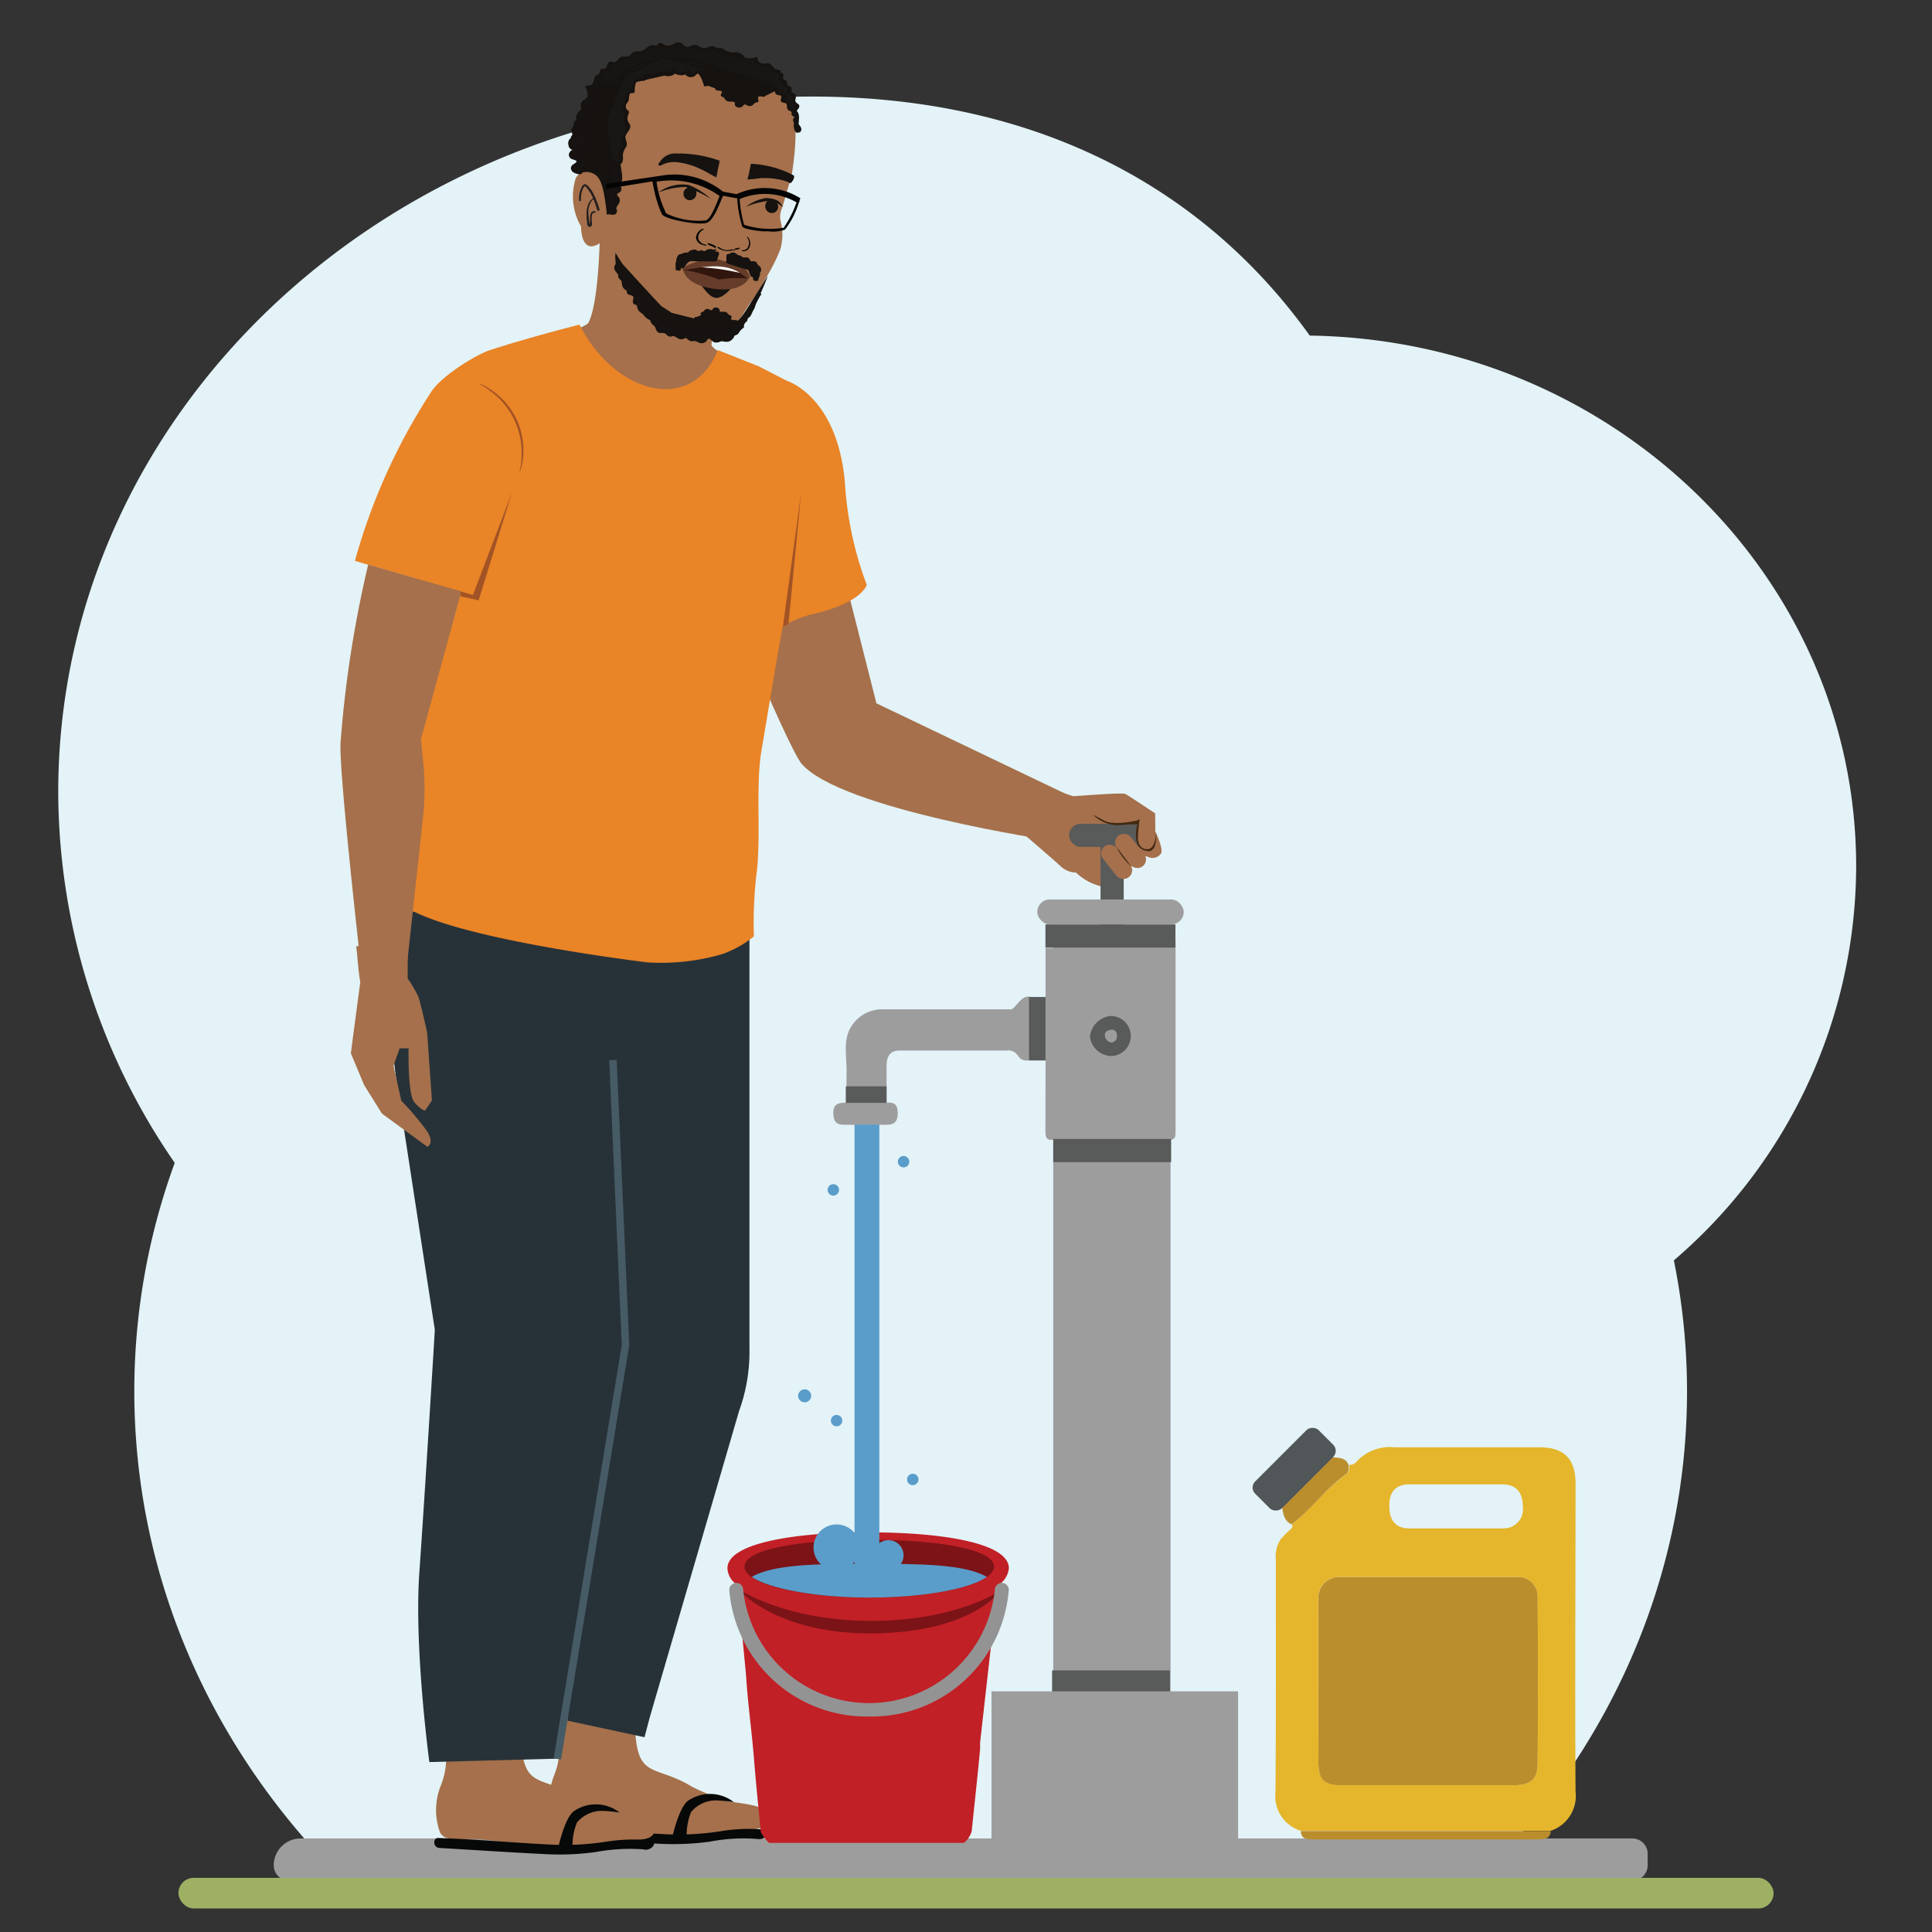 <svg xmlns="http://www.w3.org/2000/svg" viewBox="0 0 165.86 165.86"><rect x="0" y="0" width="165.86" height="165.86" fill="#333333" stroke="none"/><defs><style>.cls-1{fill:#e3f3f7;}.cls-2{fill:#9e9d9e;}.cls-3{fill:#9db064;}.cls-4{fill:#a5704b;}.cls-5{fill:#070808;}.cls-6{fill:#c12026;}.cls-7{fill:#7c1317;}.cls-8{fill:#5684c2;}.cls-9{fill:#595a5a;}.cls-10{fill:#5a9dca;}.cls-11{fill:#939393;}.cls-12{fill:#273238;}.cls-13{fill:none;stroke:#465b65;stroke-miterlimit:10;stroke-width:0.64px;}.cls-14{fill:#e98427;}.cls-15{fill:#a25325;}.cls-16{fill:#bb8e2d;}.cls-17{fill:#e5a946;}.cls-18{fill:#515659;}.cls-19{fill:#e5b52b;}.cls-20{fill:#825639;}.cls-21{fill:#151210;}.cls-22{fill:#231f20;}.cls-23{fill:#010101;}.cls-24{fill:#161312;}.cls-25{fill:#171514;}.cls-26{fill:#181615;}.cls-27{fill:#191716;}.cls-28{fill:#040404;}.cls-29{fill:#31160e;}.cls-30{fill:#fff;}.cls-31{fill:#653c29;}.cls-32{fill:#422913;}</style></defs><g id="Layer_1" data-name="Layer 1"><path class="cls-1" d="M159.35,74.38c0-24.94-20.94-45.19-46.91-45.57-9-12.57-23.27-20.52-42.75-20.52C33.94,8.29,5,35,5,68a56.17,56.17,0,0,0,10,31.83,57.11,57.11,0,0,0-3.47,19.59c0,16.78,7.28,32,19.09,43.09h95.11c11.81-11.1,19.1-26.31,19.1-43.09a56.93,56.93,0,0,0-1.13-11.22A44.65,44.65,0,0,0,159.35,74.38Z"/><path class="cls-2" d="M25.81,157.83H140.14a1.31,1.31,0,0,1,1.31,1.31v1a1.31,1.31,0,0,1-1.31,1.31H24.81a1.31,1.31,0,0,1-1.31-1.31v0a2.31,2.31,0,0,1,2.31-2.31Z"/><rect class="cls-3" x="15.32" y="161.21" width="136.94" height="2.63" rx="1.31"/><path class="cls-4" d="M54.11,136.51s.2,8.35.44,12.28,1.82,2.73,4.86,4.6a20.18,20.18,0,0,0,3.13,1.25c.84.15,2.51.29,3,.71s.8,1.41-.42,1.63A45.45,45.45,0,0,1,58,158c-1.62-.11-5.9-1-7.5-1s-2.61.19-3-.58a5.65,5.65,0,0,1,.07-4,6.35,6.35,0,0,0,.13-4.39c-.47-.94-1-11.14-1-11.14Z"/><path class="cls-5" d="M63,154.71a13.31,13.31,0,0,0-1.57-.15,2.78,2.78,0,0,0-2.1,1,5.29,5.29,0,0,0-.38,2.11l-1.22,0s.53-2.45,1.33-3.07A3.33,3.33,0,0,1,63,154.71Z"/><path class="cls-5" d="M65.1,157.88a15.15,15.15,0,0,0-4.14.22,23.24,23.24,0,0,1-4.25.19c-3.26-.17-5.86-.35-9.12-.54-.68,0-.63-.87-.2-.86,3.58.12,6.65.43,10,.59a24.37,24.37,0,0,0,4.35-.25,14.69,14.69,0,0,1,4.08-.14c.28,0,.16.37,0,.5a.84.84,0,0,1-.75.29Z"/><path class="cls-4" d="M44.32,137.41s.2,8.35.44,12.28,1.82,2.72,4.86,4.6a21.26,21.26,0,0,0,3.13,1.25c.84.15,2.51.28,3,.7s.81,1.41-.42,1.64-5.43,1.1-7.06,1-5.9-1-7.5-1-2.6.19-3-.58a5.62,5.62,0,0,1,.07-4,6.39,6.39,0,0,0,.14-4.4c-.48-.94-1-11.14-1-11.14Z"/><path class="cls-5" d="M53.2,155.61a11.3,11.3,0,0,0-1.57-.15,2.78,2.78,0,0,0-2.1,1,5.24,5.24,0,0,0-.38,2.1l-1.21,0s.52-2.46,1.32-3.07A3.33,3.33,0,0,1,53.2,155.61Z"/><path class="cls-4" d="M89.81,67.49a21.36,21.36,0,0,0,2.32.86c.31,0,4.2-.33,4.48-.19s2.56,1.67,2.56,1.67l0,1.52s.7,1.45.52,1.89a.88.88,0,0,1-1.12.33,1.31,1.31,0,0,0-.62-.1,1.1,1.1,0,0,1-.22.8c-.26.25-1,0-1,0a2.43,2.43,0,0,1-.46.77c-.27.25-.75.06-.75.06s-.15.92-.41,1.09a4.69,4.69,0,0,1-2.73-1.28,2,2,0,0,1-1.32-.54c-.58-.55-3.95-3.43-3.95-3.43l2.32-3.26"/><path class="cls-6" d="M86.61,134.63c0-2.1-5.41-3.08-12.08-3.08s-12.08,1-12.08,3.08A1.79,1.79,0,0,0,63.2,136c.08.8.25,2,.27,2.48a2.5,2.5,0,0,1,.09.25l.49,5.1c.14,2.36.48,4.7.67,7.06.17,2.13.39,4.26.59,6.39a3.69,3.69,0,0,0,.71.93H82.75a2,2,0,0,0,.67-1c.24-2.35.5-4.7.72-7.05,0-.18,0-.37,0-.56h0l1.52-13.5A1.9,1.9,0,0,0,86.61,134.63Zm-21.92,2.21h0Z"/><path class="cls-7" d="M85.34,134.49c0,1.47-4.8,2.66-10.72,2.66S63.91,136,63.91,134.49s4.79-2.3,10.71-2.3S85.34,133,85.34,134.49Z"/><path class="cls-2" d="M90.42,86.2V83h10.07c0,2.66,0,29,0,31.65l0,.06v36H90.42V89.18l0,0Z"/><path class="cls-2" d="M89.76,91.06V81.38l.65,0v-.76h8.15v.16l2.36,0q0,8.19,0,16.39c0,.32,0,.68-.45.67h0v0H90.42v0h0c-.64.1-.67-.29-.67-.77C89.76,95,89.76,93.05,89.76,91.06Z"/><path class="cls-2" d="M72.49,94.67c-.55,0-1,.14-.95,1s.54.89,1,.89c1.18,0,2.36,0,3.53,0,.56,0,1-.12,1-1s-.43-.93-1-.9Z"/><polygon class="cls-8" points="75.55 97.34 75.58 97.31 75.56 97.35 75.55 97.34"/><path class="cls-9" d="M93.57,89a2,2,0,0,1,1.73-1.78,1.72,1.72,0,1,1,.11,3.44A1.9,1.9,0,0,1,93.57,89Zm2.32-.12c0-.32-.22-.54-.56-.47s-.53.23-.47.58a.67.67,0,0,0,.55.51A.54.54,0,0,0,95.89,88.87Z"/><rect class="cls-9" x="90.42" y="97.78" width="10.12" height="1.99"/><rect class="cls-9" x="90.32" y="143.4" width="10.12" height="1.99"/><rect class="cls-9" x="89.75" y="79.36" width="11.16" height="1.99"/><rect class="cls-9" x="90.95" y="75.08" width="9.03" height="1.99" transform="translate(19.4 171.54) rotate(-90)"/><rect class="cls-9" x="91.78" y="70.72" width="7.37" height="1.99" rx="0.99"/><path class="cls-2" d="M88.63,85.65c-.85-.4-1.22.63-1.78,1h-.64c-5.61,0-5.07,0-10.68,0a3.13,3.13,0,0,0-2.68,1.92c-.44,1.11-.13,2.4-.18,3.58,0,.49,0,2,0,2.52a8.31,8.31,0,0,1,3.44,0c0-.87,0-2.27,0-3.13s.31-1.35,1.08-1.35l9.19,0a1,1,0,0,1,1,.43c.33.52.8.46,1.26.35Z"/><rect class="cls-9" x="86.32" y="87.61" width="5.45" height="1.42" transform="translate(177.37 -0.73) rotate(90)"/><rect class="cls-9" x="72.61" y="93.26" width="3.5" height="1.42" transform="translate(148.72 187.94) rotate(180)"/><rect class="cls-2" x="85.12" y="145.2" width="21.17" height="12.7"/><path class="cls-10" d="M64.53,135.38c1.48,1,5.44,1.77,10.1,1.77s8.61-.74,10.09-1.77c-1.86-1.1-5.68-1.13-10.1-1.13S66.39,134.28,64.53,135.38Z"/><rect class="cls-10" x="73.36" y="96.54" width="2.13" height="38.13"/><circle class="cls-10" cx="71.82" cy="132.85" r="1.98"/><circle class="cls-10" cx="69.08" cy="119.83" r="0.56"/><circle class="cls-10" cx="71.82" cy="121.96" r="0.49"/><circle class="cls-10" cx="77.57" cy="99.73" r="0.49"/><circle class="cls-10" cx="71.54" cy="102.15" r="0.49"/><circle class="cls-10" cx="78.36" cy="127.01" r="0.49"/><circle class="cls-10" cx="76.27" cy="133.52" r="1.3"/><path class="cls-7" d="M63.37,136.42s4.05,2.73,11.42,2.73,11.09-2.6,11.09-2.6-2.29,3.53-10.77,3.67S63.37,136.42,63.37,136.42Z"/><path class="cls-11" d="M74.61,147.36a11.82,11.82,0,0,1-12-10.84.6.6,0,0,1,.6-.63h0a.58.58,0,0,1,.59.55,10.86,10.86,0,0,0,21.61,0,.59.59,0,0,1,.6-.55h0a.59.59,0,0,1,.59.63A11.8,11.8,0,0,1,74.61,147.36Z"/><rect class="cls-2" x="89.05" y="77.22" width="12.57" height="2.14" rx="1.07"/><path class="cls-4" d="M59.81,42.29c.54,5,7.9,22,9,23.27,3.34,3.93,21.64,6.63,21.64,6.63l2.66-3.26L75.24,60.38,70.81,42.9"/><path class="cls-4" d="M51.52,19s0,6.76-1,8.7c-.26.47-3.65,1.43-3.65,1.43l8.24,5.79,12.39-1.31s-6.34-3.4-6.42-4a50,50,0,0,1,.82-5.11"/><path class="cls-12" d="M34.53,78.06,34,82.16A35.83,35.83,0,0,0,34,92.5l3.33,21.67S36.53,127.46,36,135c-.46,6.52.86,16.27.86,16.27l11-.29,5.85-35.53L52.62,91l3.7-12.35Z"/><path class="cls-12" d="M64.34,79.51V115.8a14.89,14.89,0,0,1-.89,5.33L55.79,147.4l-.46,1.74-6.6-1.42,3.19-69.66Z"/><path class="cls-13" d="M47.85,151l5.85-35.53L52.62,91"/><path class="cls-14" d="M37,33.67c.8-1.29,3.73-3.19,5.17-3.65,3.76-1.2,7.58-2.15,7.58-2.15,3,5.92,9.64,7.77,11.87,2.18l3.52,1.4,2.45,1.26s4.27,1.3,4.94,8.66a30,30,0,0,0,1.88,8.84S74,51.8,69.59,52.76a9.73,9.73,0,0,0-2.38,1h0c-.08.13-1.91,11.08-1.93,11.26-.35,3.13,0,6.33-.27,9.47a36.4,36.4,0,0,0-.29,5.9A9.1,9.1,0,0,1,62,81.91a18.77,18.77,0,0,1-6.41.71S41,80.88,35.71,78.34c-.49-.24-2.81-.3-3-.74s1.52-3.49,1.56-4l.24-2.71c.63-6.72,3.82-15.14,4.85-19.32l-3.75-1.92-5.14-1.5A51.76,51.76,0,0,1,37,33.67Z"/><path class="cls-4" d="M31.61,48.47l4,1.16,4,1.14L36.13,63.48l.19,1.84a22.65,22.65,0,0,1,0,4.8l-1.52,14-3.63.49s-2.05-17.86-1.94-20.78A97.79,97.79,0,0,1,31.61,48.47Z"/><path class="cls-4" d="M36.65,97.1a24.89,24.89,0,0,0-2.2-2.61l-.67-3L34.31,90l.77,0s-.1,3.92.49,4.62.92.72.92.72l.59-.87-.41-5.82s-.55-2.5-.75-3.08A12.11,12.11,0,0,0,35,84l0-2.9-4.42.13c.11.8.17,2.15.35,3.06l-.81,6.13,1.14,2.73,1.53,2.45,3.9,2.85S37.34,98.16,36.65,97.1Z"/><path class="cls-15" d="M44.73,40.22a5.35,5.35,0,0,0,.18-1,6.23,6.23,0,0,0-2.64-5.68,5.57,5.57,0,0,0-.85-.5,1.46,1.46,0,0,0-.33-.12s.46.23,1.11.73a6.51,6.51,0,0,1,2.57,5.56c0,.82-.2,1.31-.17,1.32A1.09,1.09,0,0,0,44.73,40.22Z"/><path class="cls-16" d="M133.13,157.19l-21.45,0c0,.7.53.72,1,.72q9.69,0,19.38,0C132.57,157.89,133.09,157.88,133.13,157.19Z"/><path class="cls-16" d="M111.25,127.76a.17.17,0,0,1-.16.15l-.34.24h0a.26.26,0,0,1-.26.26h0a.24.24,0,0,1-.24.26v0l-.24.3a1,1,0,0,0,0,.17c.15.64.13,1.38.87,1.73,1.72-1.26,2.93-3.08,4.68-4.31.25-.17.23-.49.22-.78-.3-.81-1.08-.55-1.66-.75l-.16,0-.34.25h0a.66.66,0,0,1-.5.49h0a.24.24,0,0,1-.25.25h0a2,2,0,0,1-1,1h0a.24.24,0,0,1-.25.25h0a.26.26,0,0,1-.26.25h0Z"/><path class="cls-17" d="M110.7,131.5l.26-.36Z"/><path class="cls-16" d="M115.18,153.28c-1.52,0-2-.47-2-2q0-6.94,0-13.9a1.8,1.8,0,0,1,1.9-2q7.56,0,15.1,0a1.67,1.67,0,0,1,1.83,1.79q.06,7.14,0,14.26c0,1.33-.64,1.83-2,1.83H115.18Z"/><rect class="cls-18" x="107.25" y="124.5" width="7.71" height="3.25" rx="0.74" transform="translate(278.85 136.75) rotate(135)"/><path class="cls-19" d="M109.5,153.84a3.1,3.1,0,0,0,2.18,3.33l21.45,0a3.15,3.15,0,0,0,2.13-3.36c-.06-8.82,0-17.63,0-26.45,0-2.12-1-3.11-3.09-3.11-4.14,0-8.29,0-12.44,0a3.88,3.88,0,0,0-3.25,1.21.76.76,0,0,1-.64.29c0,.29,0,.61-.22.78-1.75,1.23-3,3-4.68,4.31a2.87,2.87,0,0,1,0,.31,13.63,13.63,0,0,0-1,1v0a2.81,2.81,0,0,0-.41,1.8C109.53,140.56,109.55,147.2,109.5,153.84Zm21.23-24.53a1.65,1.65,0,0,1-1.68,1.9c-2.7,0-5.39,0-8.09,0-1.13,0-1.68-.67-1.69-1.89s.5-1.86,1.67-1.89c1.32,0,2.65,0,4,0s2.73,0,4.1,0C130.15,127.46,130.72,128.1,130.73,129.31Zm-17.56,8.07a1.8,1.8,0,0,1,1.9-2q7.56,0,15.1,0a1.67,1.67,0,0,1,1.83,1.79q.06,7.14,0,14.26c0,1.33-.64,1.83-2,1.83H115.18c-1.52,0-2-.47-2-2Q113.16,144.34,113.17,137.38Z"/><polygon class="cls-15" points="39.52 50.77 40.6 51.08 43.95 42.29 41.09 51.54 39.56 51.2 39.52 50.77"/><polygon class="cls-15" points="67.21 53.79 68.78 42.29 67.69 53.56 67.21 53.79"/><path class="cls-5" d="M55.31,158.77a16,16,0,0,0-4.14.22,22.28,22.28,0,0,1-4.24.19c-3.27-.16-5.86-.34-9.13-.53-.68,0-.63-.88-.2-.86,3.58.12,6.65.43,10,.58a23.54,23.54,0,0,0,4.36-.25A15.43,15.43,0,0,1,56,158c.28,0,.16.37.05.51a.85.85,0,0,1-.75.28Z"/></g><g id="Layer_3" data-name="Layer 3"><path class="cls-20" d="M51.13,20.62v0S51.12,20.62,51.13,20.62Z"/><path class="cls-4" d="M57.68,27.79l3.54.33L63,28c.18,0,1.19-1.68,1.34-1.89a15.68,15.68,0,0,0,1.42-2.27A14,14,0,0,0,67,21.37a4.62,4.62,0,0,0,0-2.46,1.74,1.74,0,0,1,.09-.93c.25-.67.41-1.46.72-2.35a1.63,1.63,0,0,0,.14-.49s.66-3.79.15-5.25a4.15,4.15,0,0,0-2.43-2.6,21.49,21.49,0,0,0-4-.6l-4-1.12L54,6.84l-2.31,4-.39,4.94,0,4.45"/><path class="cls-21" d="M52.53,15.56c0,.38.2,2.33.19,2.71L50.77,18c-.43-1.37-.94-3-1.12-3.37-.28-.59,1.07-3.16,1.18-4.15l0-.22c.1-1,1.2-2.35,3-3.73,3-2.38,2.89-2.43,7-1.61l.83.2c2.53.72,4.69,1,6.06,3.34,1,1.71.34-.37.1.71.21-2.16.39-.34.2-.62-1.11-1.64-2-.15-2.57-.32a2.14,2.14,0,0,0-1.07,0,5.2,5.2,0,0,1-1.89-.28c-.48-.14-1.7-.58-1.8-.62-.3-.28.15-1.53-.45-1.7A8.87,8.87,0,0,0,56,5.77c-.86.28-2.91.85-2.92,3.06"/><path class="cls-21" d="M62.71,27.44l-.07,0c-.34-.29-.35-.44-.52-.51l-.19-.07c-.52-.14-.84-.24-2.37.47,0,0-1.85-.46-1.89-.47l-.89-.58c-.15-.12-3.33-3.61-3.33-3.61s-.6-.91-.61-1l0,0h0v0a.5.5,0,0,0,0,.12,1.71,1.71,0,0,0,0,.55c0,.27.06.55.09.83l.06.29c.37.3,2.54,3.92,3.92,4.85a6.85,6.85,0,0,0,1.19.34,12,12,0,0,0,4.51.28,1.34,1.34,0,0,0,1-.64,25,25,0,0,0,2.32-4.64l-2.43,3.86s-.6,0-.65,0"/><path class="cls-4" d="M51.64,20.77c-1.79,1.34-1.76-1.33-1.76-1.33a5.13,5.13,0,0,1-.53-3.86c.18-1,1.24-.8,1.24-.8.89.23,1.22.77,1.54,3.93"/><path class="cls-21" d="M64.94,7.26c-1.47-.22-5.2-1.73-7.18-2.11-.82-.15-3.83,1.54-4.25,2-.95,1,.63,3.65-1.22,6.87-.6,1.07-1-1-1.69-.32s-1,.93-1,.93c0-3.31,0-3.2,1.11-6.32s4.8-4.08,6.53-4.13,7.09,1.17,8.48,2"/><path class="cls-22" d="M51.48,18a8.84,8.84,0,0,0-.55-1.4,2.49,2.49,0,0,0-.44-.62.56.56,0,0,0-.26-.17c-.11,0-.18.08-.24.16a2,2,0,0,0-.26,1.27c0,.06.16,0,.16,0a1.91,1.91,0,0,1,.14-1,1,1,0,0,1,.2-.3l-.09,0s0,0,0,0a.66.66,0,0,1,.17.12,3,3,0,0,1,.58.91,10.9,10.9,0,0,1,.39,1.09c0,.07.18,0,.16,0Z"/><path class="cls-22" d="M51.09,18.14c-.6-.11-.38.81-.46,1.13a.14.14,0,0,0,0,.06h0c0,.05,0,0,0,0s0-.05,0,0l0-.09a2.82,2.82,0,0,1-.09-.64,2.35,2.35,0,0,1,0-.75c.07-.28.21-.7.52-.79.1,0,.07-.13,0-.1a1,1,0,0,0-.59.67,2.12,2.12,0,0,0-.12.71,4.73,4.73,0,0,0,.05.75c0,.11,0,.31.16.37a.18.18,0,0,0,.24-.11.68.68,0,0,0,0-.35c0-.17-.07-.79.24-.73.08,0,.16-.1.05-.12Z"/><path class="cls-21" d="M59.58,16.17a.59.59,0,0,0-.65,0,.51.51,0,0,0-.21.24.57.57,0,0,0,.06.55.53.53,0,0,0,.6.2.58.58,0,0,0,.4-.65.48.48,0,0,0-.2-.36"/><path class="cls-21" d="M66.05,17.18a.61.61,0,0,1,.62.21.6.6,0,0,1,.13.29.57.57,0,0,1-.22.51.56.56,0,0,1-.64,0,.6.6,0,0,1-.19-.74.51.51,0,0,1,.3-.29"/><path class="cls-21" d="M64.05,17.75A3.68,3.68,0,0,1,65.76,17c1,.06,1.2.31,1.47.8A2.13,2.13,0,0,0,66,17.25,6.8,6.8,0,0,0,64.05,17.75Z"/><path class="cls-21" d="M61,17.05a6.17,6.17,0,0,0-1.88-1.17,3.41,3.41,0,0,0-2.59.64,6.69,6.69,0,0,1,2.32-.47A11.53,11.53,0,0,1,61,17.05Z"/><path class="cls-21" d="M61.77,13.79c0,.23-.09.46-.13.69s-.11.58-.14.75c-.52-.26-1-.57-1.32-.7a6.32,6.32,0,0,0-2.1-.61,2.33,2.33,0,0,0-1,.13c-.1,0-.39.24-.52.15s.1-.3.11-.33a1.54,1.54,0,0,1,1.44-.69,10.33,10.33,0,0,1,3.65.61"/><path class="cls-21" d="M68.14,15.06l-.37-.19a9,9,0,0,0-3.3-.81l-.15.68c0,.17-.12.49-.15.66.53,0,1-.12,1.34-.11a6,6,0,0,1,2,.28l.36.16C68.17,15.46,68.22,15.13,68.14,15.06Z"/><path class="cls-21" d="M60.24,24.54l2.5.24s-.73.88-1.33.79C61,25.51,60.58,25,60.24,24.54Z"/><path class="cls-23" d="M62.74,21.43a1.09,1.09,0,0,1-1-.21c-.06,0-.28,0-.2,0a1.53,1.53,0,0,0,1.36.27s0,0,0-.06a.18.18,0,0,0-.16,0"/><path class="cls-23" d="M61.44,21.14a1.72,1.72,0,0,0-.59-.25.12.12,0,0,0-.1,0s0,0,0,.05a.61.61,0,0,0,.32.13.11.11,0,0,0,.11,0s0,0,0,0a.54.54,0,0,1-.27-.11l-.1.07a1.78,1.78,0,0,1,.53.23.11.11,0,0,0,.11,0s.06,0,0-.06"/><path class="cls-23" d="M60.59,21a.86.86,0,0,1-.62-.41.73.73,0,0,1,.44-.88s0,0,0-.05a.22.22,0,0,0-.14,0,.92.92,0,0,0-.52.74.71.71,0,0,0,.5.6l.27.08s.11,0,.13,0,0,0,0-.05"/><path class="cls-23" d="M63.22,21.37a0,0,0,0,1,0-.05.25.25,0,0,0,.2,0l0,.09a.87.87,0,0,0-.41.09.08.08,0,0,1-.08,0s0-.05,0-.06"/><path class="cls-23" d="M63,21.38a1,1,0,0,1,.46-.1.12.12,0,0,1,.07,0,0,0,0,0,1,0,.05"/><path class="cls-23" d="M63.73,21.48a.5.5,0,0,0,.48-.25.77.77,0,0,0-.07-.84s0-.05,0-.06a.1.1,0,0,1,.08.05.84.84,0,0,1,.16.73.58.58,0,0,1-.45.45.59.59,0,0,1-.19,0,.09.09,0,0,1-.07-.05s0,0,0,0"/><path class="cls-21" d="M65.64,8a.83.83,0,0,0-.41-.2l-.16-.08c-.49-.07-1-.12-1.49-.16a1.15,1.15,0,0,0-.37,0h0c-.36-.06-.73-.12-1.09-.16l-.18,0a.93.93,0,0,0-.45.07.15.15,0,0,0,0,.27c.15.07.38,0,.47.12s-.13.21-.08.33.17.12.25.18.11.18.2.25a.5.5,0,0,0,.38.1c.14,0,.34,0,.37.1s0,.06,0,.08a.28.28,0,0,0,.18.29.5.5,0,0,0,.4,0c.1-.06.15-.17.27-.22l.11,0a.27.27,0,0,0,.12.09.47.47,0,0,0,.4,0c.11-.06.16-.17.27-.22s.23-.06.28-.13-.11-.31,0-.4.33,0,.49,0A.17.17,0,0,0,65.64,8Z"/><path class="cls-21" d="M59.78,27.54a.74.74,0,0,0,.34.14l.14.05c.4,0,.81,0,1.21,0a1,1,0,0,0,.3,0h0l.9.06.13,0a.8.8,0,0,0,.36-.09.12.12,0,0,0,0-.22c-.12,0-.3,0-.38-.06s.09-.18,0-.28-.14-.08-.21-.12-.1-.14-.18-.19a.44.44,0,0,0-.32-.06c-.11,0-.26,0-.29-.06a.06.06,0,0,1,0-.06.24.24,0,0,0-.17-.22.36.36,0,0,0-.32,0c-.08.06-.11.15-.2.2l-.09,0-.1-.07a.38.38,0,0,0-.33,0c-.08.05-.11.14-.2.19s-.18.06-.22.13.11.24,0,.32-.27,0-.39,0A.14.14,0,0,0,59.78,27.54Z"/><path class="cls-24" d="M49.82,14.83a1.05,1.05,0,0,1-.43-.15.32.32,0,0,1-.11-.4c.12-.2.52-.2.53-.44-.17-.25-.65-.21-.73-.51s.2-.42.43-.53c-.13-.15-.1,0-.3-.09S49,12.14,49.1,12s.2,0,.15-.24c-.15-.07.21-.16.1-.29a.38.38,0,0,1,0-.46.83.83,0,0,0,.14-.49c0-.17.35-.16.27-.31s.13-.58.38-.76c-.12-.1,0-.11,0-.26a.41.41,0,0,1,.06-.46,2.29,2.29,0,0,1,.27-.14c.35-.22.21-.75,0-1.13A.6.6,0,0,0,51.11,7a1.77,1.77,0,0,1,.08-.4c.07-.12.26-.19.33-.07"/><path class="cls-21" d="M49.89,14.7c-.32,0-.62-.26-.26-.51,0,0,.13-.06.18-.1s.2-.16.18-.28c-.05-.36-1.38-.43-.4-.91,0,0,.16-.11.09-.17s-.17-.06-.3-.13a.42.42,0,0,1-.07-.62c.06-.08.13-.05.14-.18a.91.91,0,0,0-.06-.16c0,.06.11,0,.11-.05s.06-.11,0-.22a.31.31,0,0,1,0-.37.33.33,0,0,0,.07-.13c0-.09,0-.19.07-.27s.21-.2.27-.34,0-.07,0-.12a.32.32,0,0,1,0-.35,1.1,1.1,0,0,1,.29-.28s.1-.1.05-.15,0-.31,0-.33c0-.32.33-.35.47-.56a1.18,1.18,0,0,0-.08-1.08l-.25.17a.91.91,0,0,0,.69-.19.68.68,0,0,0,.18-.23,3.05,3.05,0,0,0,.14-.48c.11.09.44-.07.29-.2a.39.39,0,0,0-.47,0c-.36.2-.14.92-.7.87-.07,0-.3,0-.25.17a1.37,1.37,0,0,1,.17.74c-.06.31-.35.29-.5.51a.56.56,0,0,0-.06.38c0,.13,0,.29.07.39l0-.15a1.08,1.08,0,0,0-.49.64s0,.19,0,.19c0,.15,0,0,0,.09s-.14.09-.18.18,0,.28-.1.42-.13.18-.13.32.11.25.08.36-.1.1-.11.17a.07.07,0,0,0,0,.08v.08l.11-.12a.55.55,0,0,0-.33.66.51.51,0,0,0,.17.34c.09.08.27.06.32.11l.09-.17c-.24.11-.58.31-.54.62a.38.38,0,0,0,.18.28c.1.07.43.12.47.22s-.2.21-.3.29a.41.41,0,0,0-.18.28c0,.39.41.5.69.55s.38-.2.14-.25Z"/><path class="cls-25" d="M51.33,7.2c.06-.17.33-1,.39-1.19a.42.42,0,0,0,.57-.28c0-.13,0-.28.1-.34s.24.05.37.05c.28,0,.37-.43.64-.49s.35.08.52,0,.34-.43.6-.51.36.06.54,0c.4-.06.59-.61,1-.57.14,0,.27.13.41.13s-.09-.3.17-.31.4.26.63.32c.38.08.71-.53,1.06-.35.14.08.21.27.35.36.34.2.76-.27,1.13-.14.19.07.3.27.49.32s.57-.27.87-.22.39.34.64.35-.23-.22-.06-.23.47.33.75.42a1.63,1.63,0,0,0,.72-.06c.24,0,.7.48.68.73"/><path class="cls-21" d="M51.51,7.18c.14-.4.26-.8.39-1.2l-.33.11a.78.78,0,0,0,.54,0c.29-.12.3-.48.43-.55s.32,0,.45-.06.16-.15.26-.23.28-.11.55-.14a.72.72,0,0,0,.4-.14c.24-.17.23-.32.56-.34a1.71,1.71,0,0,0,.32,0c.3-.06.44-.28.68-.43s.51,0,.81,0c0,0,.14,0,.16-.11s0-.1,0-.1.21.15.27.18a.75.75,0,0,0,.55,0c.09,0,.16-.09.24-.12l.12-.08q.34-.17.48.12c.23.11.26.2.54.17a2.1,2.1,0,0,0,.24-.06,1,1,0,0,1,.61-.06l.23.19a.69.69,0,0,0,.47.07c.09,0,.15-.06.23-.08a.54.54,0,0,1,.56,0,1.46,1.46,0,0,0,.24.17.48.48,0,0,0,.37,0s.19-.06.16-.12c-.11-.23-.07.05,0,.17a.8.8,0,0,0,.49.2,4.87,4.87,0,0,1,.54,0,.7.7,0,0,1,.62.62c0,.09.38,0,.37-.1a.88.88,0,0,0-.93-.75,1.71,1.71,0,0,1-.86-.18c-.11-.07-.14-.13-.28-.17a.55.55,0,0,0-.42,0s-.09,0-.08.09.11.12.14.2l.17-.12s-.32-.27-.37-.29A.64.64,0,0,0,61.09,4c-.33,0-.51.24-.87.08s-.35-.24-.67-.19c-.13,0-.27.12-.39.13-.55,0-.36-.17-.67-.32a.59.59,0,0,0-.47,0c-.11,0-.2.12-.3.16a.94.94,0,0,1-.66,0c-.19-.06-.33-.18-.53-.08s-.1.12-.18.22,0,.08.12,0a1.25,1.25,0,0,0-.27-.1.7.7,0,0,0-.25,0,1.06,1.06,0,0,0-.5.27,1.11,1.11,0,0,1-.64.25,1.62,1.62,0,0,0-.31,0c-.25.07-.3.28-.49.39s-.45,0-.68.08-.31.35-.5.42-.33-.07-.51,0-.25.65-.45.6-.3,0-.34.11c-.13.39-.25.8-.38,1.19,0,.1.33,0,.36-.05Z"/><path class="cls-26" d="M55.47,5.37a4.25,4.25,0,0,0-2.94,2.1l8.36-1.92a7.09,7.09,0,0,0-1.72-.38A9.39,9.39,0,0,0,55.47,5.37Z"/><path class="cls-21" d="M55.45,5.3A6,6,0,0,0,53.69,6a5.26,5.26,0,0,0-1.33,1.45c-.08.11.14.09.19.07l7.32-1.68,1-.24s.26-.12.13-.16a10.21,10.21,0,0,0-5.59-.16c-.22,0-.18.21,0,.15a9.66,9.66,0,0,1,5.25.18l.13-.16L53.55,7.15l-1,.24.19.07a5.35,5.35,0,0,1,1.13-1.29,4.74,4.74,0,0,1,1.66-.72C55.71,5.39,55.67,5.24,55.45,5.3Z"/><path class="cls-26" d="M67,6.74l-.11-.06c-.18-.13-.29-.43-.11-.54-.4.11-.61-.59-1-.63-.12,0-.24,0-.36,0a.55.55,0,0,1-.55-.61,1.29,1.29,0,0,1-1,0l-3,.61c1.22.39,2.44,1,3.63,1.28a4.94,4.94,0,0,1,1.63.61c.36.24.82.4,1.19.65C67.23,7.64,67.13,7.19,67,6.74Z"/><path class="cls-21" d="M67.17,6.65c-.13-.07-.41-.32-.22-.48s0-.15-.12-.14c-.26.06-.54-.46-.76-.57a.82.82,0,0,0-.41,0c-.34,0-.64-.1-.62-.49,0-.12-.19-.08-.26,0a1.29,1.29,0,0,1-.8,0h-.17l-.19,0-1,.2-1.75.36s-.26.14-.12.19c1.13.37,2.22.9,3.37,1.22a7.94,7.94,0,0,1,1.65.53c.47.26,1,.5,1.42.79.08.05.36,0,.33-.14-.1-.45-.2-.9-.31-1.35,0-.13-.41,0-.38.1.11.45.22.9.32,1.35L67.48,8c-.43-.29-.92-.51-1.37-.76a6,6,0,0,0-1.54-.53c-1.21-.3-2.34-.86-3.53-1.26l-.12.19L63.86,5h-.17a1.71,1.71,0,0,0,1.24,0l-.26,0a.63.63,0,0,0,.28.58.64.64,0,0,0,.3.11c.17,0,.36-.08.52,0,.4.16.5.7,1,.6l-.13-.13c-.29.24,0,.57.22.72S67.32,6.74,67.17,6.65Z"/><path class="cls-24" d="M65.23,25.27a4.08,4.08,0,0,1-.56,1c.13.06,0,.27-.06.36s-.28.17-.27.32a.74.74,0,0,1,0,.14c0,.16-.18.24-.34.26.09.09,0,.25-.12.32s-.26.16-.24.29.07.12.06.19-.24.11-.33.22,0,.15-.06.22a.26.26,0,0,1-.4.09c-.06.27-.22.61-.49.57S62.14,29,62,29.1s-.15.14-.25.19c-.32.16-.63-.51-.95-.35s-.19.37-.38.42-.31-.18-.49-.22-.41.14-.57,0-.11-.14-.17-.2-.3,0-.49.07c-.35.07-.35-.17-.35-.17-.08-.24-.21-.24-.44-.14a.7.7,0,0,1-.24.09c-.2,0-.27-.37-.47-.37a.58.58,0,0,0-.22.08.35.35,0,0,1-.37-.51.57.57,0,0,1-.49-.67.54.54,0,0,1-.61-.52.51.51,0,0,1-.5-.7.42.42,0,0,1-.49-.44c0-.13.09-.29,0-.37s-.17,0-.25-.05A.32.32,0,0,1,54,24.8a.46.46,0,0,1-.38-.72.36.36,0,0,1-.29-.57.54.54,0,0,1-.32-.84l3.78,4.79,1,.61s3.84.75,4.6.5S65.23,25.27,65.23,25.27Z"/><path class="cls-21" d="M65,25.3a4.51,4.51,0,0,1-.55,1s0,0,0,0-.44.94-.48.95-.19.06-.17.11c.09.28-.25.31-.33.48s.07.18-.09.38c0,0-.15.06-.19.12s-.06.27-.12.24-.33,0-.36.09c-.14.53-.47.2-.84.34-.12,0-.18.15-.3.14s-.31-.27-.47-.32a.59.59,0,0,0-.53.09s-.09.11-.14.14-.1.06-.26,0-.25-.05-.4-.06c-.41,0-.5-.24-.89-.19-.17,0-.3,0-.42-.06s0-.19-.25-.23-.21,0-.31.05-.12.07-.17.06-.19-.2-.32-.27-.94.23-.69-.44c0,0,0,0,0,0a.58.58,0,0,1-.46-.65s-.09,0-.1,0a.49.49,0,0,1-.5-.49s0,0-.07,0a.47.47,0,0,1-.44-.66c0-.05-.07,0-.1,0-.6,0-.25-.53-.4-.79s-.64,0-.48-.5c0,0,0,0-.06,0a.43.43,0,0,1-.32-.67s0-.05-.06-.05a.33.33,0,0,1-.23-.52s0,0,0,0a.53.53,0,0,1-.29-.81l-.36.1,1.89,2.4L56,26.77a5.48,5.48,0,0,0,.6.75,5,5,0,0,0,2.75.92,19.14,19.14,0,0,0,2.25.26,1.9,1.9,0,0,0,1.19-.25,7.52,7.52,0,0,0,1.52-1.71c.37-.49.73-1,1.07-1.51,0,0-.31,0-.37.07a18.17,18.17,0,0,1-2.11,2.76,1.32,1.32,0,0,1-.69.48,3.55,3.55,0,0,1-.92,0c-.75-.06-1.49-.18-2.23-.3A3.85,3.85,0,0,1,57,27.37a7.51,7.51,0,0,1-.66-.83l-1.18-1.49L53.19,22.6c-.06-.07-.32,0-.36.1-.24.41,0,.53.21.84.08.14,0,.12.05.27s.2.2.26.33,0,.4.2.62.17.08.23.18,0,.21.12.31.38.08.46.22-.1.36,0,.55.22.1.3.19,0,.11.07.25a.67.67,0,0,0,.28.38,1.29,1.29,0,0,1,.34.32.9.9,0,0,0,.26.22c.27.17.14,0,.29.32.08.17.22.21.32.35s.06.22.14.33c.19.27.3.19.58.21s.3.27.55.3.19-.05.28-.05.24.09.36.16a.52.52,0,0,0,.47.11c.09,0,.21-.1.28-.09s.23.22.4.26.19,0,.29,0c.3,0,.26.09.5.16a.63.63,0,0,0,.53-.1c.07-.06.15-.27.26-.27s.33.28.47.32a.79.79,0,0,0,.5-.06c.23-.07.18,0,.38,0a.91.91,0,0,0,.33,0,.8.8,0,0,0,.55-.66l-.36.09a.5.5,0,0,0,.46,0c.27-.09.21-.22.38-.4s.22-.15.31-.28a.38.38,0,0,1,.14-.42l.13-.11c0-.17.09-.11,0-.27l-.17.11c.52-.12.47-.37.72-.8a.94.94,0,0,0,.14-.33c.11-.37.36-.69.5-1.05C65.44,25.17,65.08,25.2,65,25.3Z"/><path class="cls-27" d="M52.57,15.8c.43-.34,0-1.11.36-1.53.08-.1.2-.17.26-.27.2-.3,0-.72.12-1,.07-.14.22-.24.28-.38s-.12-.6-.06-.89.5-.58.41-.9c0-.16-.22-.26-.26-.43s.28-.6.09-.82-.18-.11-.23-.19.12-.35.22-.53a2.05,2.05,0,0,0,.1-.61c0-.21.26-.41.45-.31-.08-.33.2-1.2.54-1.12.17,0,.38.13.48,0s0-.25.08-.35c.16-.26.59.2.86,0,.07-.05.11-.13.17-.18a.52.52,0,0,1,.54,0,1.17,1.17,0,0,0,.54.16c.19,0,.37-.23.27-.39a1.38,1.38,0,0,0,.59.3.5.5,0,0,0,.56-.26.44.44,0,0,0,.72.26c.09-.09.16-.23.29-.23a.32.32,0,0,1,.15.06c.21.14.44.86.54,1.09l0-1.39-3.79-.93L53.53,6.52,52,10.4l.76,5.67"/><path class="cls-21" d="M52.74,15.78A1,1,0,0,0,53,15a1.46,1.46,0,0,1,.07-.66c.09-.16.25-.24.34-.39a.82.82,0,0,0,.07-.44,1.18,1.18,0,0,1,.22-.81c.21-.32.08-.48,0-.84s.39-.59.41-1c0-.15-.06-.22-.14-.34a.61.61,0,0,1-.06-.57c0-.12.11-.24.08-.37s-.33-.14-.25-.54c0-.14.19-.27.23-.43S54,8,54.15,8s.35,0,.34-.12,0-.79.25-.93.31,0,.51,0a.49.49,0,0,0,.3-.26.25.25,0,0,0-.06-.21l.19.06a2.76,2.76,0,0,0,.27.08.76.76,0,0,0,.42-.08c.12,0,.16-.18.32-.2s.36.16.49.18c.32.07.88-.06.79-.49l-.36.11c.46.32,1.16.52,1.51,0l-.36.08a.53.53,0,0,0,.62.39c.31,0,.37-.27.63-.37l-.24,0c.42.17.53.75.68,1.14,0,.08.37,0,.38-.1l0-1.39s0,0,0,0L59.1,5.37a19.4,19.4,0,0,0-2-.48,1.91,1.91,0,0,0-1,.33l-2.23,1c-.36.17-.52.19-.67.55L52.37,9l-.43,1a2.39,2.39,0,0,0-.18.44,5,5,0,0,0,.16,1.21l.6,4.48c0,.07.39,0,.37-.1l-.53-4a8.19,8.19,0,0,1-.22-1.62,6,6,0,0,1,.51-1.32l.93-2.28c0-.09.2-.38.07-.27a3.81,3.81,0,0,1,.71-.33l2.28-1.07A1,1,0,0,0,56.93,5c.14-.11-.19,0-.16,0s.61.15.7.17l2.7.67c.33.08.33,0,.32.3l0,1.15.38-.1c-.14-.34-.28-1.09-.72-1.17s-.83.58-1,0c0-.09-.34,0-.37.09-.2.32-.62,0-.8-.14s-.38,0-.36.11-.85,0-1,.07-.31.22-.43.25c-.29.06-.59-.28-.88,0-.12.1,0,.09-.12.21s.05.05-.22.11a1.29,1.29,0,0,0-.38.08A1.24,1.24,0,0,0,54.12,8l.34-.12a.68.68,0,0,0-.52.07c-.36.22-.21.62-.37.95-.07.16-.26.29-.22.48s.3.26.26.57-.16.32-.11.51.25.3.25.54-.45.58-.4,1c0,.11,0,.2.07.31a.66.66,0,0,1-.19.57.86.86,0,0,0-.16.38c0,.31.08.59-.12.88-.1.13-.22.2-.29.36-.18.44.1,1-.25,1.34-.08.08.27,0,.33,0Z"/><path class="cls-24" d="M52.27,18.29l.33.07a.17.17,0,0,0,.1,0c.07,0,0-.15,0-.23a.83.83,0,0,1,.2-.55A.53.53,0,0,0,53,17c-.06-.09-.17-.15-.17-.25s.17-.19.27-.29A.32.32,0,0,0,53,16a1,1,0,0,0,.23-.76,10.59,10.59,0,0,0-.13-1.09l-.72-.51Z"/><path class="cls-21" d="M52.12,18.37c.2,0,.65.19.79-.07s0-.29,0-.42.22-.35.28-.54a.49.49,0,0,0-.08-.44c-.05-.06-.15-.12-.12-.22s.17-.13.23-.18a.37.37,0,0,0-.07-.61V16c.44-.41.21-1.26.14-1.77,0-.17-.12-.2-.27-.3l-.49-.35c-.07,0-.36,0-.36.12l-.09,4.1v.59c0,.07.36,0,.37-.1l.09-4.1v-.59l-.36.11.44.31c.13.09.27.15.29.27a9.82,9.82,0,0,1,.12,1.09,1,1,0,0,1-.22.64s0,0,0,0a.29.29,0,0,1,.17.22c0,.16-.05.23-.16.32s-.26.21-.14.38.19.2.17.39a1,1,0,0,1-.16.34,1.06,1.06,0,0,0-.16.38c0,.08.06.26,0,.32l.2-.09a1.16,1.16,0,0,1-.31-.07.48.48,0,0,0-.26.05S52,18.35,52.12,18.37Z"/><path class="cls-27" d="M66.3,7.29c0,.1.08.2.2.23s.26.06.27.18-.06.14,0,.21c0,.22.45.08.54.28s-.13.35,0,.47.15.05.22.06a.33.33,0,0,1,.27.27c0,.1,0,.21,0,.3s.19.14.3.2a.92.92,0,0,1,.28.87,1.14,1.14,0,0,0,.16.93c.24-.17,0-.4-.14-.65a1.76,1.76,0,0,1-.14-.23.19.19,0,0,1,0-.24s.08,0,.11-.07-.14-.16-.24-.24,0-.3.09-.42.24-.27.17-.41-.24-.16-.3-.28,0-.31,0-.47S67.86,8,67.66,8a.34.34,0,0,0-.09-.52c-.08,0-.18,0-.22-.11s0-.26-.06-.35-.21,0-.29-.1.07-.32,0-.47-.52-.18-.47-.39"/><path class="cls-21" d="M66.12,7.31c-.06.3.27.23.4.35s-.1.35.16.46.46,0,.38.31,0,.32.18.38.27,0,.31.23,0,.24.06.35a.67.67,0,0,0,.25.16.55.55,0,0,1,.26.3c.17.5-.16,1.06.21,1.51.07.08.26,0,.33,0a.33.33,0,0,0,.1-.41c-.08-.19-.34-.39-.35-.6s.21-.16.17-.32-.42-.14-.23-.46c.09-.15.29-.28.27-.48s-.35-.23-.34-.47.11-.34,0-.5a.83.83,0,0,0-.49-.23l.06.1a.4.4,0,0,0,0-.56l-.14-.07c-.12-.06-.12-.07-.14-.2s0-.17-.07-.24-.28,0-.27-.25.07-.21,0-.32-.46-.19-.45-.32-.36-.08-.37,0,.18.24.33.31c.31.14,0,.37.14.58s.17,0,.25.1,0,.23.09.35.17.1.26.15a.27.27,0,0,1,.06.42c0,.06,0,.1.06.11.24,0,.45.13.4.42,0,.14-.08.27,0,.4s.39.17.21.44-.25.25-.26.43.08.2.19.27a.2.2,0,0,1,.07.06s0,0,0,0-.09.08-.11.13c-.15.33.6.77.31,1l.32,0c-.35-.42,0-1-.2-1.49a.78.78,0,0,0-.41-.39c-.24-.13-.07-.46-.3-.63-.08-.06-.16,0-.24-.09s-.11-.14-.08-.29A.26.26,0,0,0,67.26,8,2,2,0,0,0,67,8c-.18,0-.06-.16-.07-.29s-.5-.22-.46-.39-.35-.08-.37,0Z"/><path class="cls-28" d="M56,15.57l.16.75a9.61,9.61,0,0,0,.66,2.06c.23.46,3.24,1,3.88.74s1.17-1.93,1.38-2.31l1.21.22a9.7,9.7,0,0,0,.44,2.43c.2.25,1.6.39,1.76.4l.51,0a3,3,0,0,0,1.4-.15,7.44,7.44,0,0,0,1.17-2.28l.07-.15s0-.07,0-.08h0l.07-.18a5.78,5.78,0,0,0-5.48-.35v0l-1.17-.22a6.63,6.63,0,0,0-5.23-1.38h0l-4.78.71-.07.45Zm7.89,3.75a10.29,10.29,0,0,1-.39-2.23,5.49,5.49,0,0,1,4.88.28v0a9,9,0,0,1-1.1,2.18,7.23,7.23,0,0,1-3.39-.25Zm-6.7-1a9,9,0,0,1-.83-2.72,7.15,7.15,0,0,1,5.42,1.23c-.3.69-.71,1.9-1.17,2.09a6.37,6.37,0,0,1-3.42-.6Z"/><path class="cls-29" d="M62.07,22.74a9.06,9.06,0,0,0-3.43.4,6.2,6.2,0,0,0,3,1.11c2.11.28,2.55-.35,2.55-.35A4.42,4.42,0,0,0,62.07,22.74Z"/><path class="cls-30" d="M59.55,22.89s1.09.07,2,.18,1.94.35,1.94.35.22-.59-1.35-.8A4.75,4.75,0,0,0,59.55,22.89Z"/><path class="cls-31" d="M61.73,24a15.32,15.32,0,0,0-3.09-.84s.15,1.29,2.63,1.63,3-.87,3-.87A9.41,9.41,0,0,0,61.73,24Z"/><path class="cls-31" d="M63.22,22.42a5.54,5.54,0,0,0-1.1,0,4.9,4.9,0,0,0-1.06-.29c-.49,0-2.71.81-2.5,1s1.93-.43,3.49-.22,2,1.11,2.27,1S63.7,22.52,63.22,22.42Z"/><path class="cls-21" d="M58.39,22.13a.86.86,0,0,0-.39.43.81.81,0,0,0,0,.22l0,.33a.19.19,0,0,0,0,.07.07.07,0,0,0,.06,0,.6.6,0,0,0,.22.06.18.18,0,0,0,.18-.13.25.25,0,0,1,0-.09c0-.05.12,0,.18,0s.21-.21.29-.34a.81.81,0,0,1,.53-.31,1.65,1.65,0,0,0,.32-.07.32.32,0,0,0,.19-.23"/><path class="cls-21" d="M65,23a.58.58,0,0,1,.19.74l-.11.31,0,.06-.07,0a.45.45,0,0,1-.23,0,.21.21,0,0,1-.13-.17.17.17,0,0,0,0-.1c0-.06-.09-.06-.15-.09s-.15-.25-.19-.4a.84.84,0,0,0-.42-.45,1.84,1.84,0,0,1-.28-.15.3.3,0,0,1-.13-.28"/><path class="cls-21" d="M58.72,21.88c.07-.07.12-.05.21-.05a.5.5,0,0,0,.24,0,.37.37,0,0,0,.17-.1l.07-.09,0,0c-.05,0-.05,0,0,0s.14.1.18.12a.36.36,0,0,0,.18,0,.64.64,0,0,0,.23-.05l.09-.05,0,0s0,0-.06,0a.85.85,0,0,0,.14.11.42.42,0,0,0,.22,0,.68.68,0,0,0,.4-.21s0,0,0,0,0,0,0,0l.1.05a.59.59,0,0,0,.19.05.53.53,0,0,0,.39-.16c.05-.06,0-.09-.1-.09a.35.35,0,0,0-.25.1c.12,0,.16,0,.1-.06l0,0-.12-.06a.5.5,0,0,0-.21,0,.65.65,0,0,0-.42.21s0,0,0,0,0,0,0,0l-.08-.06a.34.34,0,0,0-.17-.05.71.71,0,0,0-.24.06l-.09,0,0,0h0c.06,0,0,0-.05-.05l-.09-.06a.45.45,0,0,0-.2,0,.62.62,0,0,0-.43.18l-.07.07s0,0,0,0,0,0,0,0a.7.7,0,0,0-.25,0,.88.88,0,0,0-.43.24c-.06.06,0,.09.1.09a.3.3,0,0,0,.24-.09Z"/><path class="cls-21" d="M62.86,21.94c-.09,0,0,0,0,0l.06,0,.13.1a.55.55,0,0,0,.31.11c.07,0,.06,0,.11.07a.26.26,0,0,0,.14.11.41.41,0,0,0,.22,0l.09,0,.11,0h0s0,0,0,0a.33.33,0,0,0,0,.06.67.67,0,0,0,.06.12.39.39,0,0,0,.32.13s.11,0,.14,0,0,.1,0,.14a.2.2,0,0,0,.13.12l.05,0h0s0-.05,0,0,.16.09.22.07.16-.08.15-.17-.06-.09-.11-.12H65s0,0,0,0,0-.11-.06-.16a.33.33,0,0,0-.2-.09H64.5a.11.11,0,0,1-.1-.08c-.06-.12-.1-.22-.24-.24a.59.59,0,0,0-.26,0l-.1,0s0,0,0,0,0,0,0,0-.21-.18-.34-.19-.19-.09-.27-.15a.47.47,0,0,0-.4-.08c-.06,0-.17.09-.15.17s.15.09.22.07Z"/><path class="cls-21" d="M61.73,21.82l-.17.49a.19.19,0,0,1-.18.13c-.55,0-2.65,0-3.14-.11,0,0,0,.21,0,.2l-.11,0c-.18-.06,0-.66.23-.7a10.93,10.93,0,0,1,1.36-.23,11.62,11.62,0,0,1,1.87,0A.19.19,0,0,1,61.73,21.82Z"/><path class="cls-21" d="M62.36,22l0,.47a.17.17,0,0,0,.13.17c.49.16,2.1.66,2.56.73h.18c.17,0,.13-.4,0-.5a7.22,7.22,0,0,0-2.6-1.06A.19.19,0,0,0,62.36,22Z"/><rect class="cls-4" x="97.64" y="69.68" width="1.51" height="3.36" rx="0.75"/><rect class="cls-4" x="96.3" y="71.36" width="1.51" height="3.36" rx="0.75" transform="translate(-24.38 75.82) rotate(-38.27)"/><rect class="cls-4" x="95.11" y="72.3" width="1.51" height="3.36" rx="0.75" transform="translate(-25.22 75.28) rotate(-38.27)"/><path class="cls-32" d="M97.64,70.43s-2,.5-2.88,0l-.92-.49a3,3,0,0,0,2.32.9,10.73,10.73,0,0,1,1.48-.07s-.57,2.06.76,2.27c0,0,.94.42.86-1.55,0,0-.05,1.38-.73,1.41s-.84-.58-.84-1,.14-1.58.14-1.58Z"/><path class="cls-32" d="M95.85,72.71l1.27,1.67A5.14,5.14,0,0,1,95.85,72.71Z"/></g></svg>